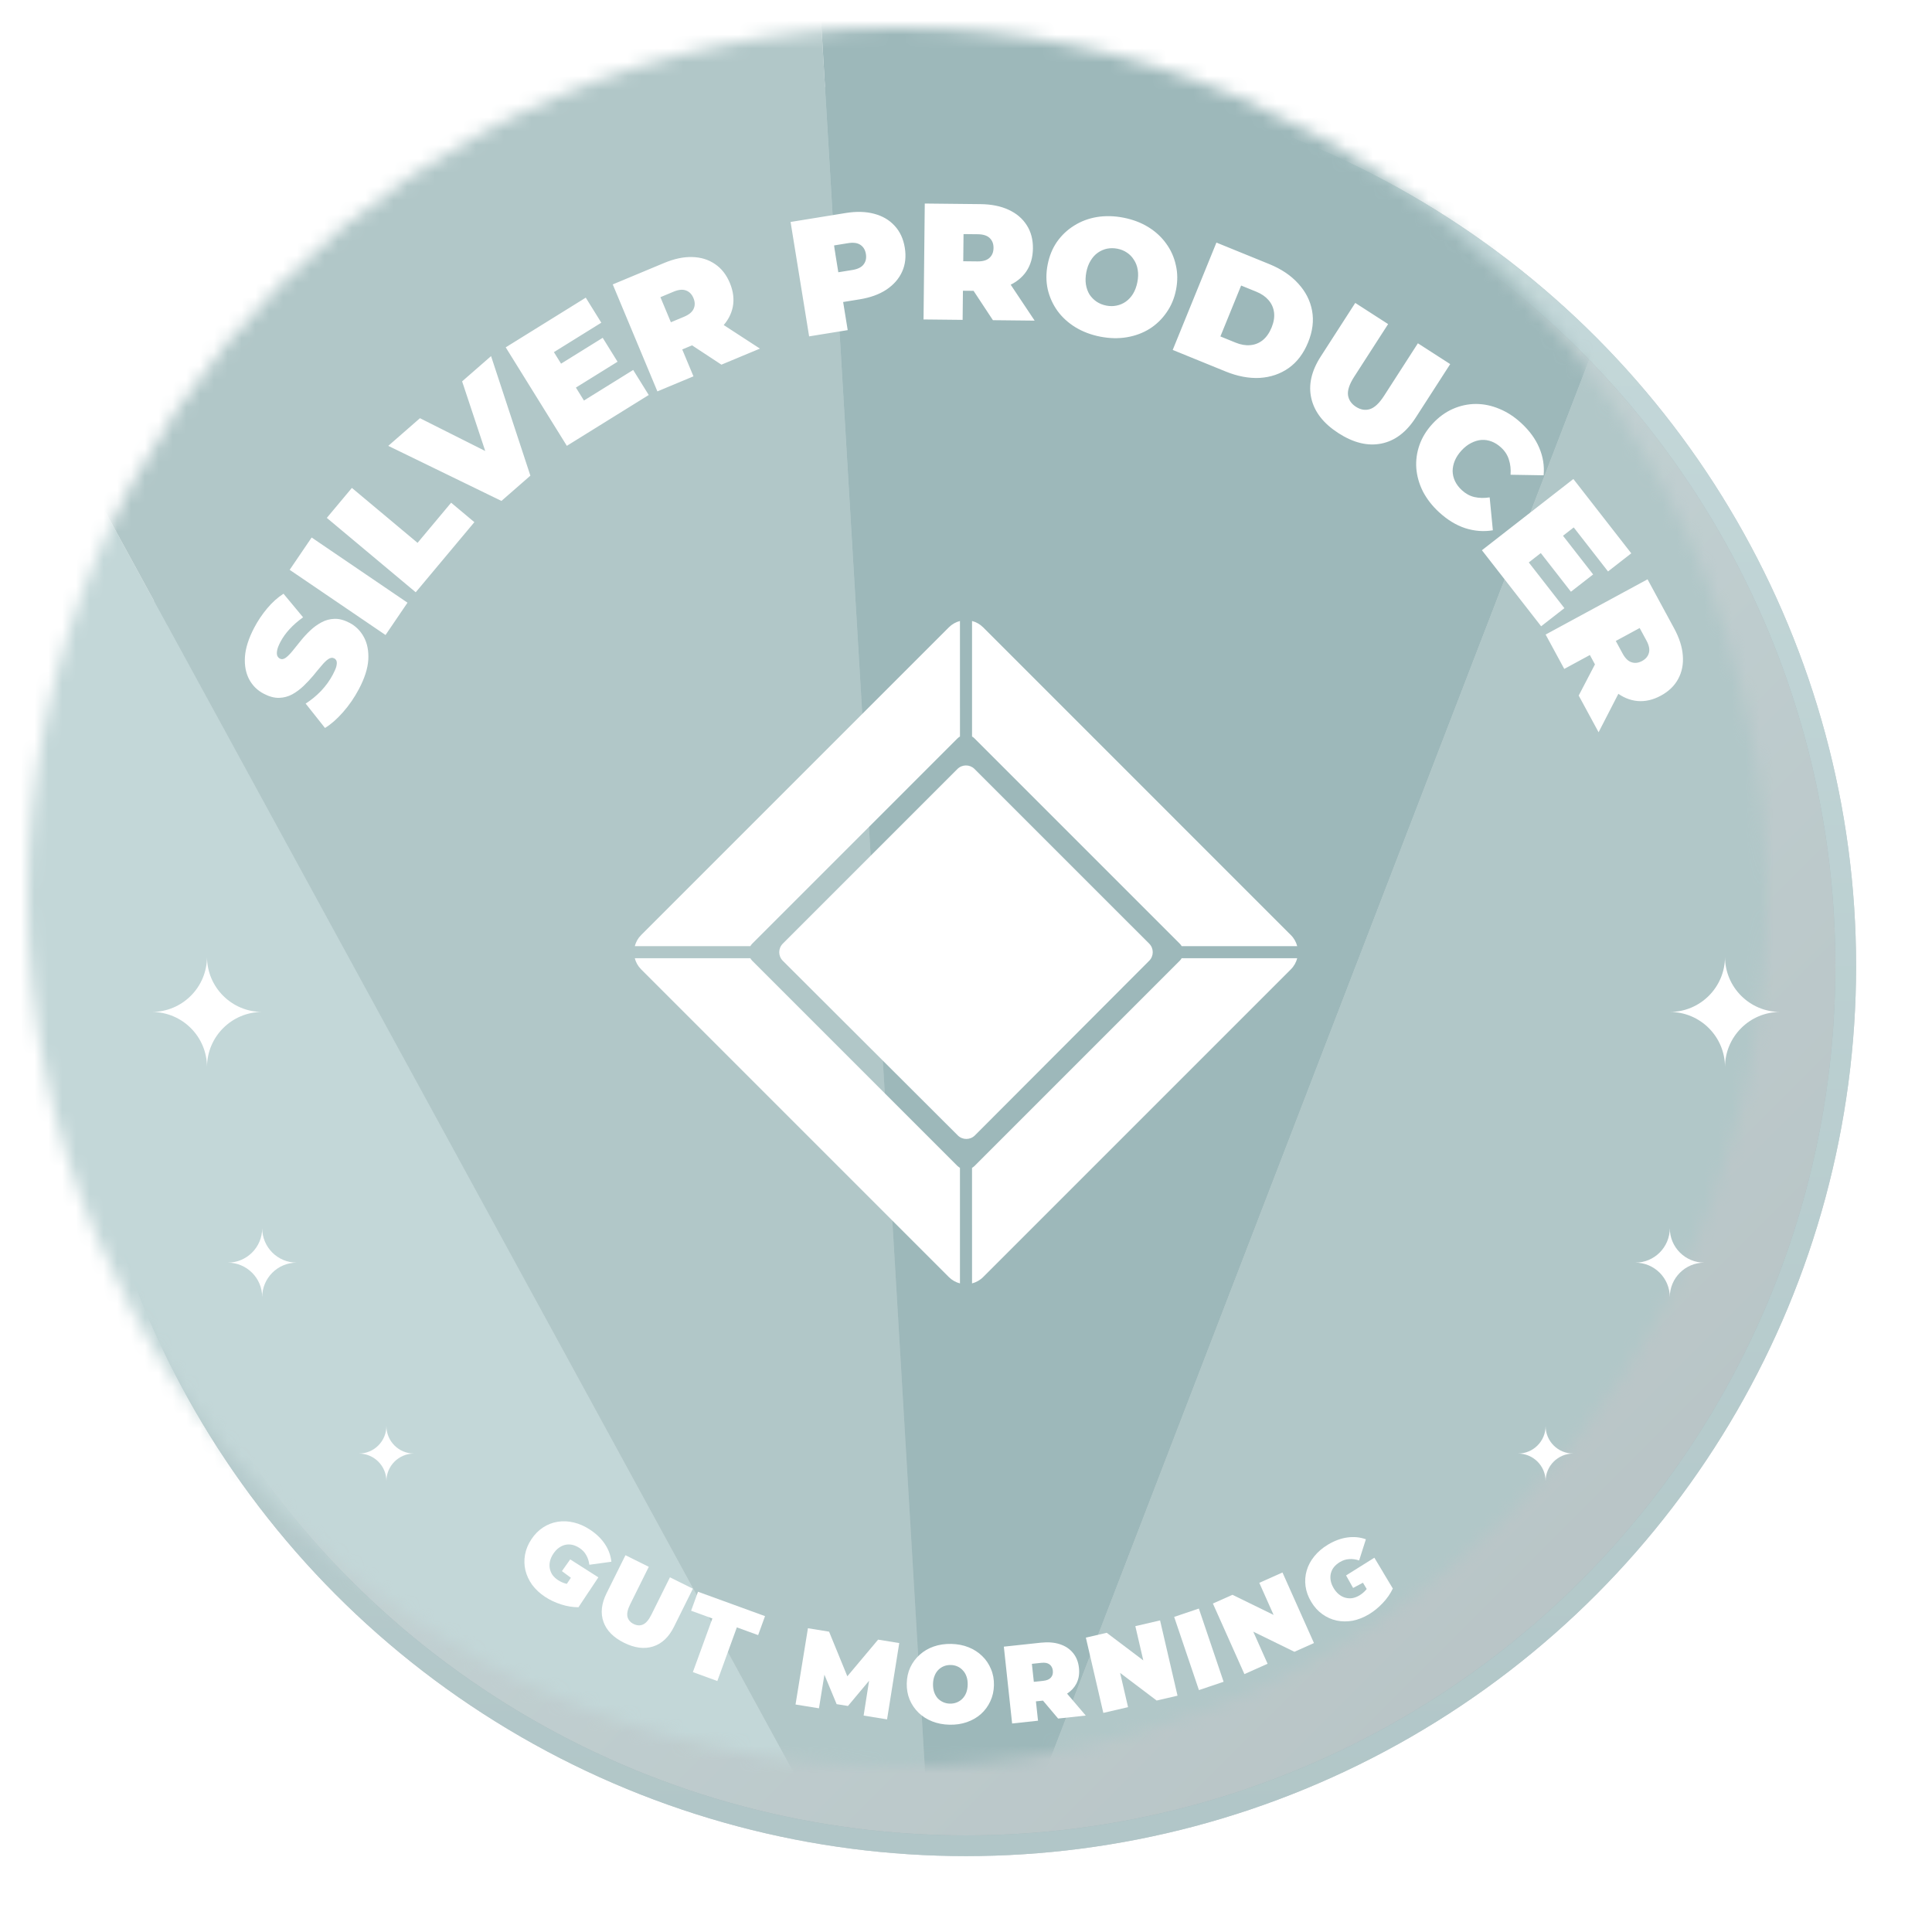 <svg width="140" height="140" viewBox="0 0 140 140" fill="none" xmlns="http://www.w3.org/2000/svg">
<circle cx="70" cy="70" r="63.75" fill="url(#paint0_linear_2512_2594)"/>
<circle cx="70" cy="70" r="63.75" stroke="#9DACAF" stroke-width="1.5"/>
<circle cx="70" cy="70" r="63.75" stroke="url(#paint1_linear_2512_2594)" stroke-opacity="0.6" stroke-width="1.5"/>
<g filter="url(#filter0_i_2512_2594)">
<mask id="mask0_2512_2594" style="mask-type:alpha" maskUnits="userSpaceOnUse" x="7" y="7" width="126" height="126">
<circle cx="70" cy="70" r="63" fill="white"/>
</mask>
<g mask="url(#mask0_2512_2594)">
<path d="M73.198 153L-19 -15.846L-15.251 153H73.198Z" fill="#C3D7D8"/>
<path d="M73.198 153L-19 -15.845L60.014 -69L73.198 153Z" fill="#B1C7C8"/>
<path d="M73.198 153L138.453 -16.42L60.014 -69L73.198 153Z" fill="#9DB8BA"/>
<path d="M73.198 153L138.453 -16.42L143.05 153H73.198Z" fill="#B1C7C8"/>
</g>
</g>
<path d="M26.018 49.913C25.69 50.537 25.303 51.101 24.856 51.608C24.41 52.114 23.974 52.495 23.55 52.751L22.148 50.984C22.539 50.738 22.912 50.432 23.267 50.067C23.618 49.691 23.901 49.298 24.117 48.887C24.244 48.647 24.328 48.452 24.37 48.302C24.409 48.142 24.417 48.015 24.394 47.922C24.364 47.824 24.306 47.753 24.221 47.709C24.087 47.638 23.941 47.657 23.785 47.764C23.629 47.872 23.461 48.037 23.282 48.259C23.098 48.47 22.902 48.705 22.693 48.966C22.477 49.223 22.241 49.474 21.985 49.719C21.733 49.958 21.461 50.158 21.168 50.32C20.879 50.475 20.564 50.558 20.224 50.569C19.876 50.577 19.504 50.476 19.108 50.268C18.648 50.026 18.297 49.679 18.055 49.227C17.811 48.764 17.709 48.218 17.75 47.589C17.795 46.953 18.019 46.252 18.421 45.487C18.685 44.984 18.999 44.517 19.362 44.084C19.725 43.651 20.118 43.298 20.543 43.023L21.963 44.732C21.585 45.004 21.259 45.289 20.985 45.587C20.714 45.879 20.493 46.188 20.322 46.513C20.195 46.754 20.116 46.956 20.084 47.12C20.052 47.284 20.055 47.417 20.092 47.518C20.133 47.612 20.196 47.681 20.281 47.726C20.409 47.793 20.55 47.772 20.706 47.664C20.855 47.553 21.018 47.39 21.194 47.175C21.374 46.953 21.568 46.712 21.777 46.452C21.991 46.184 22.223 45.931 22.475 45.693C22.726 45.454 22.997 45.258 23.286 45.102C23.579 44.94 23.896 44.854 24.236 44.843C24.576 44.832 24.941 44.928 25.331 45.133C25.784 45.371 26.133 45.722 26.378 46.185C26.619 46.637 26.723 47.179 26.688 47.812C26.647 48.441 26.424 49.142 26.018 49.913ZM27.937 46.015L20.991 41.292L22.583 38.95L29.529 43.673L27.937 46.015ZM30.125 42.918L23.682 37.528L25.5 35.356L30.258 39.337L32.691 36.428L34.375 37.838L30.125 42.918ZM36.337 36.299L28.136 32.309L30.432 30.304L37.275 33.743L35.91 34.935L33.487 27.636L35.584 25.805L38.434 34.468L36.337 36.299ZM40.493 26.454L43.674 24.479L44.75 26.212L41.569 28.187L40.493 26.454ZM42.315 29.024L45.883 26.809L47.01 28.623L41.076 32.307L36.646 25.17L42.447 21.569L43.573 23.384L40.138 25.517L42.315 29.024ZM47.637 28.362L44.402 20.61L48.134 19.053C48.857 18.751 49.53 18.608 50.153 18.626C50.783 18.64 51.335 18.809 51.808 19.132C52.277 19.447 52.637 19.904 52.886 20.502C53.136 21.1 53.208 21.677 53.102 22.232C52.993 22.781 52.72 23.28 52.284 23.731C51.855 24.179 51.279 24.553 50.556 24.855L48.274 25.808L48.989 24.248L50.251 27.271L47.637 28.362ZM52.277 26.425L49.194 24.397L51.962 23.241L55.068 25.261L52.277 26.425ZM49.109 24.536L47.452 23.837L49.567 22.954C49.929 22.803 50.16 22.61 50.263 22.377C50.372 22.141 50.368 21.882 50.251 21.602C50.134 21.321 49.953 21.137 49.708 21.048C49.47 20.957 49.17 20.986 48.809 21.137L46.694 22.02L47.362 20.35L49.109 24.536ZM58.632 24.375L57.288 16.084L61.279 15.436C62.053 15.311 62.741 15.329 63.343 15.491C63.952 15.651 64.45 15.943 64.834 16.367C65.218 16.783 65.462 17.311 65.565 17.951C65.669 18.59 65.605 19.168 65.372 19.684C65.14 20.2 64.76 20.634 64.234 20.987C63.715 21.331 63.068 21.565 62.294 21.691L59.854 22.086L60.903 20.688L61.428 23.922L58.632 24.375ZM60.953 20.996L59.504 19.93L61.767 19.564C62.153 19.501 62.424 19.368 62.577 19.165C62.738 18.96 62.795 18.708 62.746 18.408C62.697 18.108 62.564 17.886 62.347 17.743C62.137 17.599 61.838 17.558 61.451 17.621L59.189 17.988L60.227 16.519L60.953 20.996ZM66.923 23.149L67.012 14.749L71.056 14.792C71.84 14.801 72.515 14.936 73.08 15.198C73.653 15.46 74.093 15.833 74.4 16.316C74.707 16.791 74.857 17.353 74.85 18.001C74.843 18.649 74.681 19.207 74.365 19.676C74.048 20.136 73.6 20.488 73.021 20.73C72.451 20.971 71.773 21.088 70.989 21.08L68.517 21.054L69.79 19.903L69.755 23.179L66.923 23.149ZM71.951 23.202L69.919 20.12L72.919 20.152L74.975 23.234L71.951 23.202ZM69.787 20.215L68.54 18.918L70.832 18.942C71.224 18.946 71.513 18.861 71.699 18.687C71.893 18.513 71.991 18.274 71.994 17.97C71.998 17.666 71.904 17.425 71.714 17.247C71.532 17.07 71.245 16.978 70.853 16.974L68.561 16.95L69.835 15.679L69.787 20.215ZM79.728 24.395C79.061 24.264 78.461 24.037 77.929 23.714C77.405 23.391 76.972 22.997 76.631 22.531C76.292 22.058 76.055 21.535 75.922 20.963C75.797 20.392 75.795 19.797 75.916 19.177C76.039 18.548 76.264 17.997 76.593 17.523C76.931 17.043 77.346 16.651 77.837 16.348C78.33 16.036 78.88 15.83 79.486 15.728C80.101 15.628 80.742 15.643 81.409 15.773C82.085 15.905 82.684 16.132 83.208 16.454C83.732 16.776 84.164 17.174 84.504 17.648C84.845 18.114 85.078 18.632 85.203 19.203C85.338 19.767 85.344 20.363 85.221 20.991C85.1 21.611 84.871 22.162 84.532 22.642C84.202 23.123 83.79 23.52 83.298 23.831C82.807 24.135 82.258 24.338 81.651 24.439C81.044 24.541 80.403 24.526 79.728 24.395ZM80.167 22.145C80.426 22.195 80.674 22.195 80.913 22.144C81.159 22.094 81.381 21.999 81.58 21.858C81.788 21.711 81.963 21.521 82.106 21.288C82.251 21.048 82.355 20.766 82.418 20.444C82.481 20.122 82.489 19.827 82.444 19.557C82.4 19.279 82.309 19.038 82.17 18.831C82.04 18.618 81.871 18.443 81.662 18.304C81.46 18.167 81.23 18.073 80.971 18.023C80.712 17.972 80.459 17.972 80.213 18.021C79.975 18.073 79.751 18.172 79.543 18.319C79.345 18.459 79.173 18.65 79.028 18.891C78.885 19.124 78.782 19.401 78.719 19.723C78.657 20.045 78.647 20.345 78.691 20.622C78.736 20.892 78.823 21.133 78.953 21.346C79.092 21.552 79.263 21.724 79.464 21.861C79.673 22 79.908 22.094 80.167 22.145ZM84.979 25.357L88.147 17.578L91.981 19.139C92.848 19.492 93.547 19.962 94.076 20.549C94.609 21.129 94.943 21.783 95.078 22.512C95.213 23.24 95.118 24.005 94.792 24.805C94.463 25.613 93.995 26.234 93.386 26.668C92.78 27.095 92.082 27.334 91.293 27.384C90.507 27.427 89.681 27.272 88.814 26.919L84.979 25.357ZM88.435 24.38L89.535 24.828C89.906 24.979 90.257 25.04 90.588 25.011C90.927 24.985 91.23 24.866 91.497 24.655C91.767 24.437 91.984 24.128 92.147 23.728C92.307 23.335 92.365 22.97 92.321 22.633C92.277 22.295 92.143 21.999 91.919 21.743C91.702 21.491 91.408 21.289 91.038 21.139L89.937 20.691L88.435 24.38ZM96.993 31.39C95.91 30.693 95.255 29.857 95.027 28.881C94.798 27.907 95.024 26.891 95.705 25.835L98.207 21.951L100.588 23.485L98.131 27.298C97.784 27.836 97.635 28.283 97.682 28.637C97.734 28.985 97.925 29.264 98.255 29.477C98.591 29.693 98.925 29.751 99.256 29.651C99.598 29.548 99.943 29.227 100.29 28.689L102.746 24.876L105.087 26.384L102.584 30.268C101.904 31.324 101.073 31.949 100.091 32.144C99.109 32.339 98.076 32.088 96.993 31.39ZM104.269 37.106C103.776 36.65 103.388 36.15 103.106 35.606C102.835 35.062 102.677 34.503 102.631 33.927C102.591 33.357 102.668 32.796 102.861 32.245C103.054 31.694 103.371 31.18 103.81 30.704C104.25 30.228 104.737 29.872 105.271 29.635C105.805 29.399 106.358 29.278 106.929 29.272C107.507 29.271 108.074 29.387 108.633 29.62C109.203 29.852 109.734 30.196 110.228 30.652C110.834 31.211 111.271 31.81 111.54 32.451C111.815 33.096 111.92 33.76 111.857 34.442L109.461 34.402C109.49 34.004 109.45 33.641 109.341 33.311C109.243 32.981 109.055 32.688 108.779 32.433C108.562 32.233 108.332 32.086 108.091 31.994C107.849 31.901 107.601 31.863 107.347 31.879C107.099 31.9 106.85 31.975 106.601 32.104C106.356 32.227 106.126 32.406 105.909 32.641C105.692 32.877 105.529 33.124 105.42 33.383C105.317 33.636 105.265 33.887 105.263 34.136C105.268 34.391 105.326 34.635 105.437 34.868C105.548 35.101 105.713 35.319 105.93 35.519C106.206 35.774 106.51 35.941 106.842 36.018C107.184 36.095 107.553 36.103 107.947 36.042L108.178 38.427C107.508 38.539 106.838 38.486 106.167 38.27C105.507 38.053 104.875 37.665 104.269 37.106ZM113.143 38.672L115.444 41.626L113.835 42.879L111.534 39.926L113.143 38.672ZM110.781 40.756L113.362 44.069L111.677 45.382L107.385 39.872L114.012 34.71L118.208 40.096L116.523 41.409L114.038 38.219L110.781 40.756ZM112.002 45.982L119.387 41.979L121.314 45.534C121.688 46.223 121.898 46.878 121.943 47.5C121.993 48.128 121.881 48.694 121.608 49.197C121.341 49.696 120.923 50.1 120.354 50.409C119.784 50.718 119.217 50.848 118.654 50.798C118.097 50.745 117.572 50.524 117.08 50.136C116.591 49.755 116.16 49.22 115.786 48.531L114.608 46.358L116.232 46.91L113.352 48.472L112.002 45.982ZM114.399 50.402L116.105 47.129L117.535 49.767L115.84 53.061L114.399 50.402ZM115.958 47.059L116.486 45.34L117.578 47.354C117.765 47.699 117.98 47.91 118.222 47.988C118.468 48.073 118.725 48.043 118.992 47.898C119.26 47.753 119.425 47.554 119.488 47.302C119.555 47.056 119.495 46.761 119.308 46.416L118.216 44.401L119.945 44.897L115.958 47.059Z" fill="white"/>
<path d="M69.562 92.999C69.269 92.924 68.99 92.773 68.76 92.544L46.456 70.239C46.226 70.009 46.075 69.731 46 69.437L54.371 69.438C54.373 69.441 54.376 69.443 54.378 69.446C54.414 69.508 54.457 69.567 54.51 69.62L69.38 84.49C69.388 84.497 69.397 84.504 69.405 84.511C69.45 84.552 69.498 84.588 69.548 84.619L69.552 84.621C69.555 84.623 69.558 84.626 69.562 84.628L69.562 92.999Z" fill="white"/>
<path d="M69.563 53.371C69.498 53.409 69.436 53.455 69.38 53.51L54.511 68.38C54.455 68.436 54.409 68.498 54.371 68.563L46 68.562C46.076 68.269 46.227 67.99 46.456 67.761L68.761 45.456C68.991 45.227 69.269 45.075 69.562 45L69.563 53.371Z" fill="white"/>
<path d="M94 69.437C93.924 69.731 93.774 70.009 93.544 70.239L71.239 92.544C71.01 92.774 70.731 92.924 70.438 92.999L70.437 84.628L70.438 84.627C70.44 84.626 70.442 84.625 70.444 84.624C70.471 84.608 70.497 84.59 70.522 84.571C70.527 84.567 70.532 84.564 70.537 84.56C70.565 84.538 70.594 84.515 70.62 84.489L85.489 69.619C85.545 69.564 85.591 69.502 85.628 69.437L94 69.437Z" fill="white"/>
<path d="M83.276 68.38C83.618 68.722 83.618 69.277 83.276 69.619L70.644 82.276C70.302 82.618 69.747 82.618 69.405 82.276L56.723 69.62C56.381 69.278 56.382 68.722 56.724 68.38L69.38 55.723C69.719 55.385 70.265 55.382 70.608 55.713L83.276 68.38Z" fill="white"/>
<path d="M93.543 67.761C93.773 67.99 93.924 68.269 94 68.562H85.628C85.61 68.532 85.591 68.501 85.57 68.473C85.568 68.471 85.567 68.469 85.565 68.468L85.549 68.447L85.489 68.38L70.619 53.51L70.553 53.45C70.547 53.445 70.541 53.441 70.535 53.436C70.532 53.434 70.53 53.432 70.527 53.431C70.512 53.419 70.497 53.408 70.482 53.398L70.438 53.371L70.438 45C70.731 45.075 71.009 45.227 71.239 45.456L93.543 67.761Z" fill="white"/>
<path d="M30 105.33C28.895 105.33 28 106.226 28 107.33C28 106.226 27.105 105.33 26 105.33C27.105 105.33 28 104.435 28 103.33C28 104.435 28.895 105.33 30 105.33Z" fill="white"/>
<path d="M21.5 91.496C20.119 91.496 19 92.615 19 93.996C19 92.615 17.881 91.496 16.5 91.496C17.881 91.496 19 90.377 19 88.996C19 90.377 20.119 91.496 21.5 91.496Z" fill="white"/>
<path d="M19 73.33C16.791 73.33 15 71.539 15 69.33C15 71.539 13.209 73.33 11 73.33C13.209 73.33 15 75.121 15 77.33C15 75.121 16.791 73.33 19 73.33Z" fill="white"/>
<path d="M110 105.33C111.105 105.33 112 106.226 112 107.33C112 106.226 112.895 105.33 114 105.33C112.895 105.33 112 104.435 112 103.33C112 104.435 111.105 105.33 110 105.33Z" fill="white"/>
<path d="M118.5 91.496C119.881 91.496 121 92.615 121 93.996C121 92.615 122.119 91.496 123.5 91.496C122.119 91.496 121 90.377 121 88.996C121 90.377 119.881 91.496 118.5 91.496Z" fill="white"/>
<path d="M121 73.33C123.209 73.33 125 71.539 125 69.33C125 71.539 126.791 73.33 129 73.33C126.791 73.33 125 75.121 125 77.33C125 75.121 123.209 73.33 121 73.33Z" fill="white"/>
<path fill-rule="evenodd" clip-rule="evenodd" d="M68.93 119.124C69.388 119.134 69.808 119.215 70.188 119.368C70.569 119.52 70.898 119.733 71.175 120.005C71.451 120.273 71.664 120.587 71.81 120.948C71.963 121.303 72.034 121.694 72.025 122.12C72.016 122.541 71.928 122.929 71.761 123.283C71.598 123.636 71.372 123.944 71.084 124.204C70.796 124.459 70.458 124.655 70.071 124.79C69.684 124.926 69.261 124.989 68.803 124.979C68.35 124.969 67.93 124.888 67.544 124.736C67.163 124.583 66.834 124.373 66.558 124.106C66.281 123.833 66.066 123.516 65.914 123.156C65.767 122.795 65.698 122.404 65.707 121.983C65.716 121.557 65.802 121.169 65.964 120.821C66.131 120.467 66.36 120.162 66.648 119.907C66.937 119.646 67.274 119.448 67.661 119.313C68.053 119.177 68.476 119.115 68.93 119.124ZM68.896 120.652C68.721 120.648 68.554 120.677 68.398 120.738C68.248 120.798 68.113 120.888 67.993 121.008C67.879 121.123 67.787 121.268 67.72 121.443C67.652 121.612 67.615 121.806 67.61 122.025C67.606 122.243 67.633 122.441 67.693 122.619C67.754 122.79 67.839 122.939 67.948 123.064C68.063 123.183 68.194 123.277 68.342 123.344C68.495 123.411 68.66 123.448 68.836 123.452C69.012 123.455 69.175 123.426 69.326 123.366C69.482 123.305 69.617 123.218 69.731 123.103C69.851 122.983 69.946 122.837 70.014 122.668C70.081 122.494 70.117 122.297 70.122 122.078C70.127 121.86 70.099 121.664 70.039 121.493C69.979 121.315 69.891 121.167 69.776 121.047C69.667 120.922 69.536 120.826 69.383 120.758C69.235 120.691 69.072 120.656 68.896 120.652Z" fill="white"/>
<path fill-rule="evenodd" clip-rule="evenodd" d="M75.423 119.035C75.942 118.979 76.399 119.015 76.794 119.144C77.194 119.272 77.515 119.485 77.756 119.781C77.996 120.071 78.139 120.431 78.185 120.861C78.232 121.29 78.169 121.672 77.996 122.007C77.845 122.295 77.62 122.535 77.324 122.728L78.679 124.316L76.675 124.532L75.579 123.233L75.067 123.287L75.219 124.689L73.342 124.891L72.742 119.323L75.423 119.035ZM75.459 120.495L74.774 120.568L74.915 121.872L75.6 121.799C75.859 121.771 76.044 121.692 76.153 121.562C76.268 121.432 76.314 121.266 76.293 121.065C76.271 120.863 76.19 120.711 76.051 120.608C75.916 120.504 75.719 120.467 75.459 120.495Z" fill="white"/>
<path d="M60.078 118.237L61.401 121.47L63.631 118.814L65.163 119.063L64.28 124.593L62.582 124.317L62.977 121.793L61.447 123.621L60.626 123.489L59.74 121.356L59.345 123.79L57.647 123.515L58.546 117.988L60.078 118.237Z" fill="white"/>
<path d="M85.328 122.876L83.816 123.227L81.168 121.226L81.743 123.707L79.951 124.123L78.686 118.668L80.198 118.318L82.846 120.318L82.271 117.837L84.063 117.421L85.328 122.876Z" fill="white"/>
<path d="M88.667 121.867L86.879 122.471L85.084 117.166L86.873 116.562L88.667 121.867Z" fill="white"/>
<path d="M55.437 117.111L54.937 118.487L53.395 117.926L51.981 121.813L50.208 121.167L51.622 117.281L50.08 116.72L50.581 115.344L55.437 117.111Z" fill="white"/>
<path d="M95.215 119.062L93.798 119.695L90.816 118.236L91.854 120.562L90.175 121.312L87.891 116.198L89.309 115.565L92.29 117.023L91.253 114.698L92.933 113.948L95.215 119.062Z" fill="white"/>
<path d="M47.014 113.537L45.669 116.245C45.479 116.627 45.413 116.934 45.471 117.165C45.531 117.392 45.678 117.563 45.912 117.679C46.151 117.798 46.376 117.811 46.588 117.72C46.807 117.627 47.012 117.388 47.202 117.006L48.547 114.298L50.209 115.124L48.839 117.882C48.466 118.632 47.962 119.108 47.326 119.31C46.69 119.512 45.987 119.422 45.218 119.04C44.449 118.658 43.953 118.153 43.729 117.524C43.506 116.895 43.581 116.205 43.953 115.455L45.323 112.697L47.014 113.537Z" fill="white"/>
<path d="M97.639 111.411C98.11 111.346 98.557 111.39 98.977 111.542L98.488 113.076C98.233 112.992 97.989 112.96 97.759 112.98C97.53 112.993 97.308 113.064 97.093 113.193C96.915 113.3 96.769 113.425 96.655 113.568C96.546 113.708 96.474 113.86 96.436 114.026C96.399 114.191 96.396 114.363 96.429 114.542C96.462 114.722 96.535 114.906 96.647 115.093C96.754 115.271 96.881 115.419 97.026 115.537C97.169 115.651 97.322 115.731 97.485 115.776C97.649 115.82 97.817 115.831 97.989 115.808C98.164 115.778 98.339 115.711 98.513 115.607C98.695 115.497 98.856 115.361 98.994 115.198C99.008 115.18 99.021 115.16 99.035 115.141L98.764 114.69L98.051 115.069L97.541 114.162L99.592 112.878L100.216 113.917L100.213 113.918L100.929 115.11C100.754 115.482 100.511 115.834 100.199 116.163C99.887 116.493 99.554 116.764 99.202 116.975C98.813 117.208 98.419 117.364 98.018 117.443C97.62 117.514 97.231 117.51 96.854 117.431C96.482 117.349 96.138 117.195 95.821 116.968C95.505 116.741 95.236 116.443 95.014 116.073C94.791 115.702 94.656 115.324 94.604 114.938C94.553 114.552 94.581 114.173 94.689 113.804C94.797 113.435 94.981 113.092 95.239 112.776C95.499 112.452 95.828 112.171 96.225 111.932C96.701 111.647 97.172 111.473 97.639 111.411Z" fill="white"/>
<path d="M40.416 110.272C40.796 110.211 41.184 110.229 41.581 110.326C41.985 110.421 42.38 110.597 42.767 110.854C43.228 111.161 43.588 111.511 43.845 111.906C44.105 112.303 44.258 112.725 44.302 113.17L42.707 113.388C42.672 113.122 42.596 112.888 42.479 112.689C42.37 112.488 42.21 112.318 42.001 112.179C41.828 112.064 41.652 111.986 41.474 111.945C41.301 111.907 41.132 111.907 40.967 111.944C40.801 111.981 40.645 112.053 40.497 112.16C40.349 112.266 40.215 112.411 40.094 112.593C39.979 112.766 39.899 112.944 39.855 113.126C39.814 113.304 39.808 113.476 39.838 113.643C39.868 113.81 39.931 113.967 40.025 114.113C40.127 114.257 40.263 114.386 40.431 114.498C40.609 114.616 40.802 114.703 41.009 114.757C41.031 114.762 41.054 114.765 41.077 114.77L41.368 114.331L40.719 113.85L41.319 112.999L43.359 114.3L42.689 115.31L42.687 115.308L41.919 116.466C41.508 116.468 41.086 116.4 40.654 116.26C40.222 116.12 39.835 115.937 39.493 115.709C39.115 115.459 38.804 115.169 38.561 114.841C38.326 114.512 38.163 114.16 38.072 113.786C37.986 113.414 37.977 113.037 38.046 112.654C38.115 112.271 38.269 111.899 38.508 111.539C38.747 111.18 39.03 110.894 39.356 110.682C39.683 110.47 40.036 110.333 40.416 110.272Z" fill="white"/>
<defs>
<filter id="filter0_i_2512_2594" x="2" y="2" width="131" height="131" filterUnits="userSpaceOnUse" color-interpolation-filters="sRGB">
<feFlood flood-opacity="0" result="BackgroundImageFix"/>
<feBlend mode="normal" in="SourceGraphic" in2="BackgroundImageFix" result="shape"/>
<feColorMatrix in="SourceAlpha" type="matrix" values="0 0 0 0 0 0 0 0 0 0 0 0 0 0 0 0 0 0 127 0" result="hardAlpha"/>
<feOffset dx="-5" dy="-5"/>
<feGaussianBlur stdDeviation="2.5"/>
<feComposite in2="hardAlpha" operator="arithmetic" k2="-1" k3="1"/>
<feColorMatrix type="matrix" values="0 0 0 0 0 0 0 0 0 0 0 0 0 0 0 0 0 0 0.5 0"/>
<feBlend mode="overlay" in2="shape" result="effect1_innerShadow_2512_2594"/>
</filter>
<linearGradient id="paint0_linear_2512_2594" x1="7" y1="7" x2="133" y2="133" gradientUnits="userSpaceOnUse">
<stop stop-color="#CEE1E2"/>
<stop offset="1" stop-color="#B5C0C2"/>
</linearGradient>
<linearGradient id="paint1_linear_2512_2594" x1="70" y1="7" x2="70" y2="133" gradientUnits="userSpaceOnUse">
<stop stop-color="#E1F8F9"/>
<stop offset="1" stop-color="#BED7D8"/>
</linearGradient>
</defs>
</svg>
